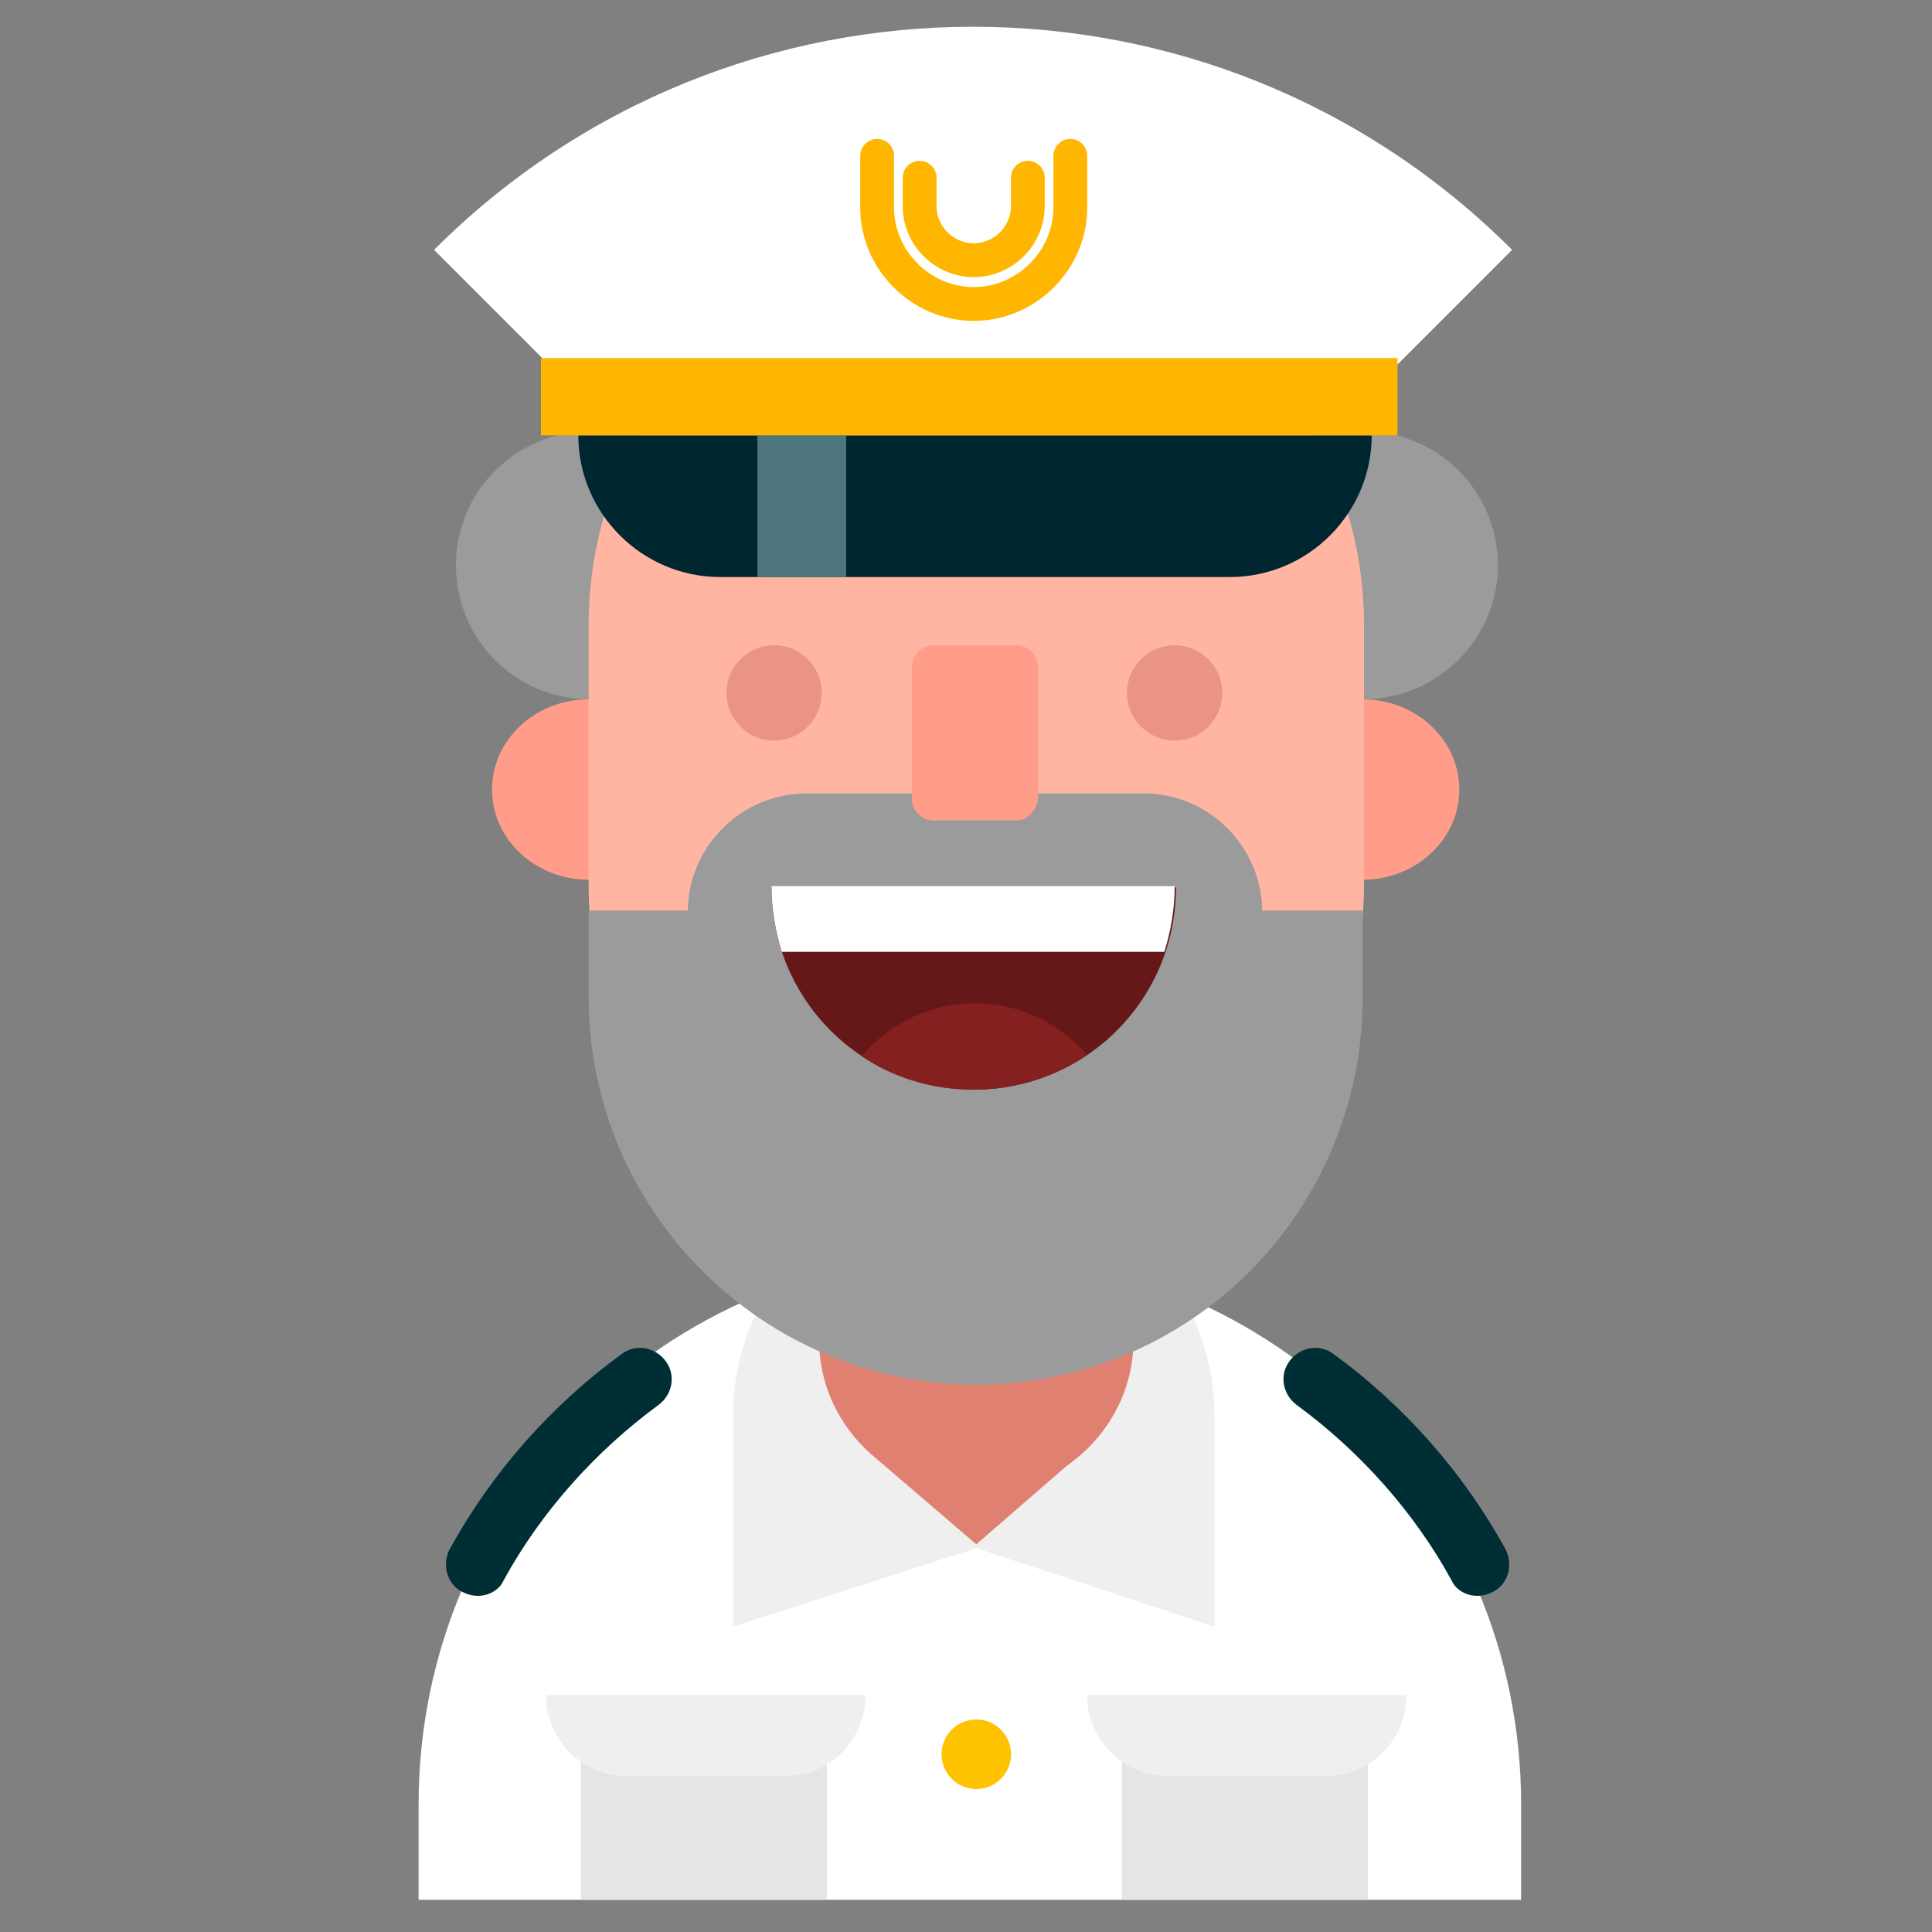 <?xml version="1.0" encoding="utf-8"?><!DOCTYPE svg PUBLIC "-//W3C//DTD SVG 1.1//EN" "http://www.w3.org/Graphics/SVG/1.1/DTD/svg11.dtd"><svg version="1.1" xmlns="http://www.w3.org/2000/svg" xmlns:xlink="http://www.w3.org/1999/xlink" x="0px" y="0px" width="150px" height="150px" viewBox="0 0 150 150" enable-background="new 0 0 150 150" xml:space="preserve"><rect x="0" y="0" width="150" height="150" fill="#808080" stroke="none"/><g id="Layer_2" display="none"><rect x="-170" y="-510" display="inline" fill="#F0F0F0" width="1680" height="1677.3"/></g><g id="Layer_1"><path fill="#FFFFFF" d="M32.5,147.5v-7.4c0-23.7,19.2-42.8,42.8-42.8h0c23.7,0,42.8,19.2,42.8,42.8v7.4"/><path fill="#9B9B9B" d="M105.8,54.3H45.8c-5.8,0-10.4-4.7-10.4-10.4v0c0-5.8,4.7-10.4,10.4-10.4h60.1c5.8,0,10.4,4.7,10.4,10.4v0 C116.3,49.6,111.6,54.3,105.8,54.3z"/><g><ellipse fill="#FF9D8A" cx="45.7" cy="61.3" rx="7.5" ry="7"/></g><path fill="#EFEFEF" d="M94.3,126.3V110c0-10.3-8.4-18.7-18.7-18.7h0c-10.3,0-18.7,8.4-18.7,18.7v16.3l18.9-6.1L94.3,126.3z"/><path fill="#E08070" d="M75.8,78c-6.7,0-12.2,5.3-12.2,11.9v14.2c0,6.5,5.5,11.9,12.2,11.9S88,110.6,88,104.1V89.8 C88,83.3,82.5,78,75.8,78z"/><polygon fill="#E08070" points="83.4,113.3 75.8,119.9 68.1,113.3"/><g><ellipse fill="#FF9D8A" cx="105.8" cy="61.3" rx="7.5" ry="7"/></g><g><path fill="#FFB5A1" d="M75.8,98.8L75.8,98.8c-16.6,0-30.1-13.5-30.1-30.1V48.5c0-16.6,13.5-30.1,30.1-30.1h0 c16.6,0,30.1,13.5,30.1,30.1v20.3C105.8,85.4,92.4,98.8,75.8,98.8z"/></g><path fill="#9B9B9B" d="M88.8,80H62.6c-5.1,0-9.2-4.2-9.2-9.2v0c0-5.1,4.2-9.2,9.2-9.2h26.2c5.1,0,9.2,4.2,9.2,9.2v0 C98,75.9,93.9,80,88.8,80z"/><path fill="#9B9B9B" d="M75.8,107.5L75.8,107.5c-16.6,0-30.1-13.5-30.1-30.1v-6.7h60.1v6.7C105.8,94.1,92.4,107.5,75.8,107.5z"/><g><path fill="#FF9D8A" d="M78.9,63.7h-6.4c-0.9,0-1.7-0.7-1.7-1.7V51.8c0-0.9,0.7-1.7,1.7-1.7h6.4c0.9,0,1.7,0.7,1.7,1.7V62 C80.5,62.9,79.8,63.7,78.9,63.7z"/></g><path fill="#FFC5B8" d="M79.7,33.4h-8.3c-1.1,0-2.1-0.9-2.1-2.1v0c0-1.1,0.9-2.1,2.1-2.1h8.3c1.1,0,2.1,0.9,2.1,2.1v0 C81.8,32.5,80.9,33.4,79.7,33.4z"/><g><path fill="#661818" d="M91.3,68.9c0,8.7-7,15.7-15.7,15.7l0,0c-8.7,0-15.7-7-15.7-15.7H91.3z"/></g><g><path fill="#FFFFFF" d="M60.7,73.9h29.7c0.5-1.6,0.8-3.3,0.8-5.1H59.9C59.9,70.6,60.2,72.3,60.7,73.9z"/></g><g><path fill="#842020" d="M84.4,81.9c-2.1-2.4-5.2-4-8.7-4l0,0c-3.5,0-6.7,1.6-8.8,4.1c2.5,1.7,5.5,2.6,8.7,2.6 C78.9,84.6,81.9,83.6,84.4,81.9z"/></g><circle fill="#FFC200" cx="75.8" cy="136.2" r="2.7"/><path fill="#FFFFFF" d="M106.4,30.4l11-11c-23.1-23.1-60.6-23.1-83.7,0l11,11H106.4z"/><path fill="#002630" d="M106.5,33.8L106.5,33.8c0,6-4.9,11-11,11H55.9c-6,0-11-4.9-11-11v0"/><path fill="none" stroke="#FFB600" stroke-width="2.626" stroke-linecap="round" stroke-linejoin="round" stroke-miterlimit="10" d="M83.1,12.1v4c0,4.1-3.4,7.5-7.5,7.5h0c-4.1,0-7.5-3.4-7.5-7.5v-4"/><path fill="none" stroke="#FFB600" stroke-width="2.626" stroke-linecap="round" stroke-linejoin="round" stroke-miterlimit="10" d="M79.8,13.8V16c0,2.3-1.9,4.2-4.2,4.2h0c-2.3,0-4.2-1.9-4.2-4.2v-2.2"/><rect x="58.8" y="33.8" fill="#4E767F" width="6.9" height="11"/><rect x="42" y="27.8" fill="#FFB600" width="66.5" height="6"/><rect x="45.1" y="132.9" fill="#E5E5E5" width="19.1" height="14.6"/><path fill="#EFEFEF" d="M67.2,131.6L67.2,131.6c0,3.5-2.8,6.3-6.3,6.3H48.7c-3.5,0-6.3-2.8-6.3-6.3v0"/><rect x="87.1" y="132.9" fill="#E5E5E5" width="19.1" height="14.6"/><path fill="#EFEFEF" d="M109.2,131.6L109.2,131.6c0,3.5-2.8,6.3-6.3,6.3H90.7c-3.5,0-6.3-2.8-6.3-6.3v0"/><g><path fill="#002E35" d="M37.1,123.9c-0.4,0-0.8-0.1-1.2-0.3c-1.2-0.6-1.6-2.1-1-3.3c3.3-6,7.9-11.2,13.4-15.2 c1.1-0.8,2.6-0.5,3.4,0.6c0.8,1.1,0.5,2.6-0.6,3.4c-4.9,3.6-9.1,8.3-12,13.6C38.8,123.4,38,123.9,37.1,123.9z"/></g><g><path fill="#002E35" d="M114.7,123.9c0.4,0,0.8-0.1,1.2-0.3c1.2-0.6,1.6-2.1,1-3.3c-3.3-6-7.9-11.2-13.4-15.2 c-1.1-0.8-2.6-0.5-3.4,0.6c-0.8,1.1-0.5,2.6,0.6,3.4c4.9,3.6,9.1,8.3,12,13.6C113,123.4,113.8,123.9,114.7,123.9z"/></g><circle fill="#EA9486" cx="60.1" cy="53.8" r="3.7"/><circle fill="#EA9486" cx="91.2" cy="53.8" r="3.7"/></g><g id="Layer_3"/></svg>